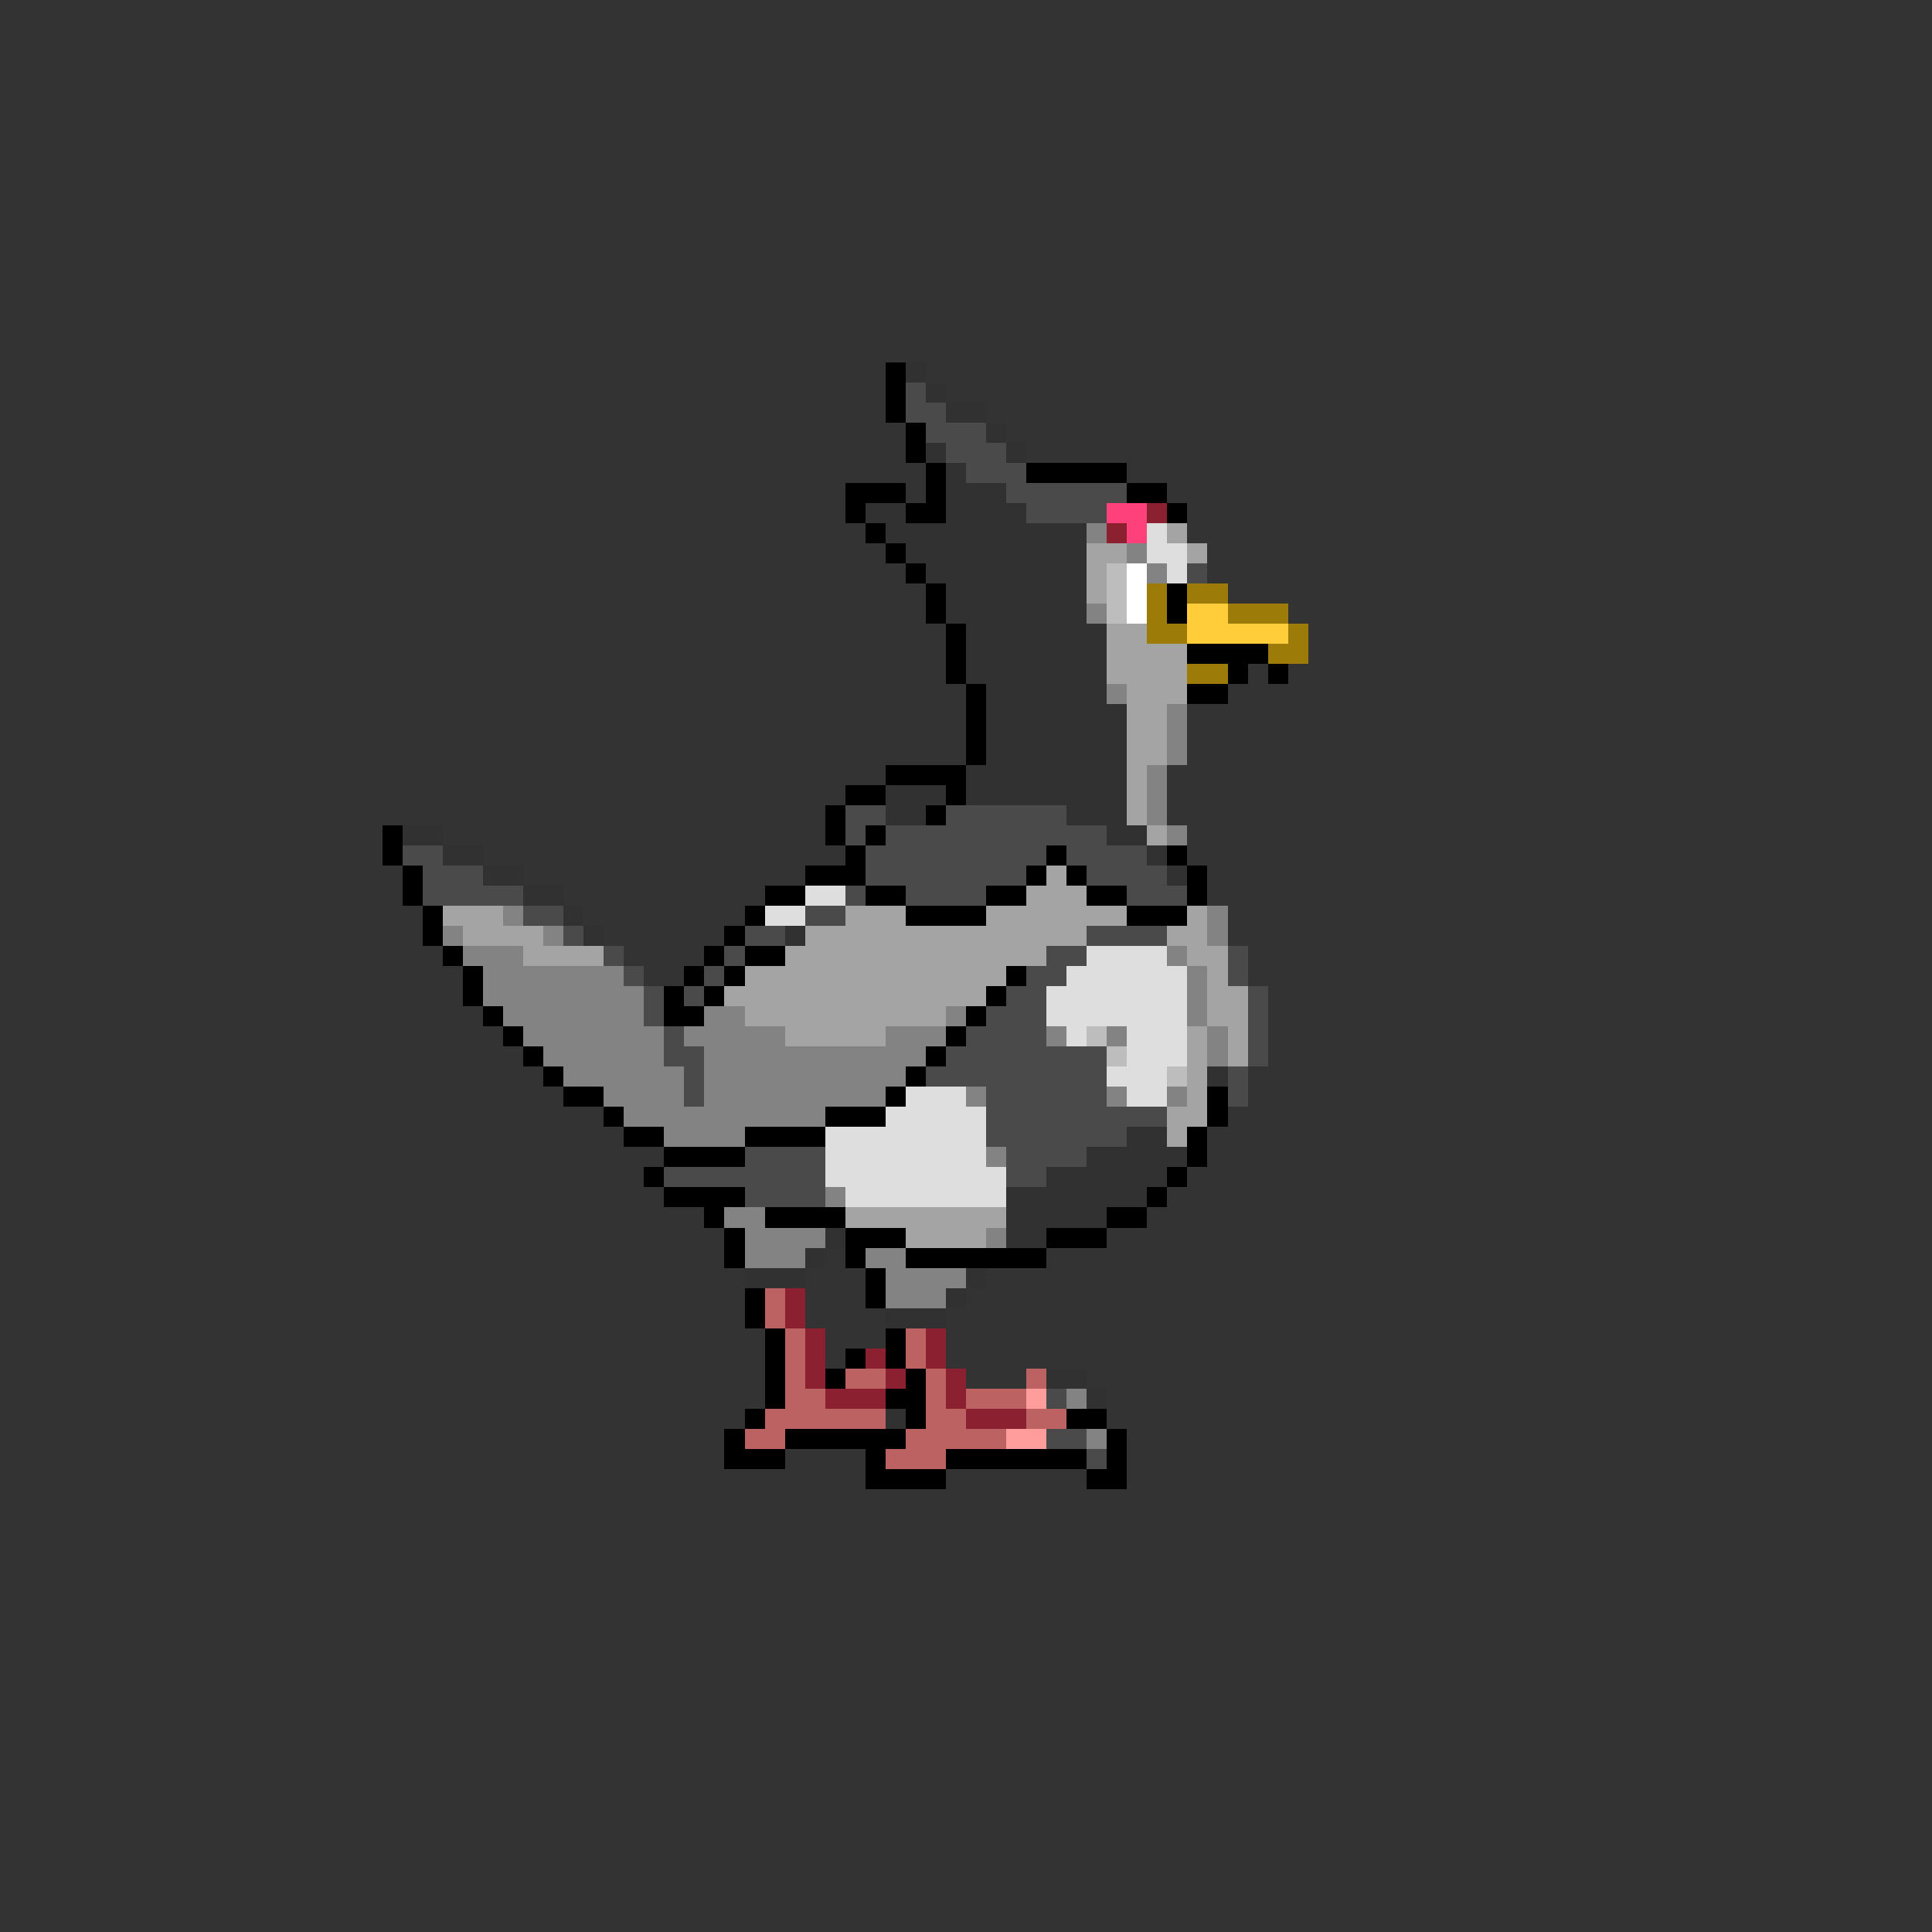 <svg xmlns="http://www.w3.org/2000/svg" viewBox="0 -0.5 96 96" shape-rendering="crispEdges">
<rect x="0" y="-0.5" width="96" height="96" fill="#333333" stroke="none"/>
<path stroke="#000000" d="M44 18h1M44 19h1M44 20h1M45 21h1M45 22h1M46 23h1M51 23h5M42 24h3M46 24h1M56 24h2M42 25h1M45 25h2M58 25h1M43 26h1M44 27h1M45 28h1M46 29h1M58 29h1M46 30h1M58 30h1M47 31h1M47 32h1M59 32h4M47 33h1M61 33h1M63 33h1M48 34h1M59 34h2M48 35h1M48 36h1M48 37h1M44 38h4M42 39h2M47 39h1M41 40h1M46 40h1M19 41h1M41 41h1M43 41h1M19 42h1M42 42h1M52 42h1M58 42h1M20 43h1M40 43h3M51 43h1M53 43h1M59 43h1M20 44h1M38 44h2M43 44h2M49 44h2M54 44h2M59 44h1M21 45h1M37 45h1M45 45h4M56 45h3M21 46h1M36 46h1M22 47h1M35 47h1M37 47h2M23 48h1M34 48h1M36 48h1M50 48h1M23 49h1M33 49h1M35 49h1M49 49h1M24 50h1M33 50h2M48 50h1M25 51h1M47 51h1M26 52h1M46 52h1M27 53h1M45 53h1M28 54h2M44 54h1M60 54h1M30 55h1M41 55h3M60 55h1M31 56h2M37 56h4M59 56h1M33 57h4M59 57h1M32 58h1M58 58h1M33 59h4M57 59h1M35 60h1M38 60h4M55 60h2M36 61h1M42 61h3M52 61h3M36 62h1M42 62h1M45 62h7M43 63h1M37 64h1M43 64h1M37 65h1M38 66h1M44 66h1M38 67h1M42 67h1M44 67h1M38 68h1M41 68h1M45 68h1M38 69h1M44 69h2M37 70h1M45 70h1M53 70h2M36 71h1M39 71h6M55 71h1M36 72h3M43 72h1M47 72h7M55 72h1M43 73h4M54 73h2" />
<path stroke="#313131" d="M45 18h1M46 19h1M47 20h2M49 21h1M46 22h1M50 22h1M47 23h1M47 24h3M43 25h2M47 25h4M44 26h10M45 27h9M46 28h8M47 29h7M47 30h7M48 31h7M48 32h7M48 33h7M49 34h6M49 35h7M49 36h7M49 37h7M48 38h8M44 39h3M48 39h8M44 40h2M53 40h3M20 41h2M55 41h2M22 42h2M57 42h1M24 43h2M58 43h1M26 44h2M28 45h1M29 46h1M39 46h1M60 53h1M56 56h2M54 57h5M52 58h6M50 59h7M50 60h5M41 61h1M50 61h2M40 62h1M37 63h3M48 63h1M47 64h1M44 65h3M52 68h2M54 69h1M44 70h1" />
<path stroke="#4a4a4a" d="M45 19h1M45 20h2M46 21h3M47 22h3M48 23h3M50 24h6M51 25h4M59 28h1M42 40h2M47 40h6M42 41h1M44 41h11M20 42h2M43 42h9M53 42h4M21 43h3M43 43h8M54 43h4M21 44h5M42 44h1M45 44h4M56 44h3M26 45h2M40 45h2M28 46h1M37 46h2M54 46h4M30 47h1M36 47h1M52 47h2M61 47h1M31 48h1M35 48h1M51 48h2M61 48h1M32 49h1M34 49h1M50 49h2M62 49h1M32 50h1M49 50h3M62 50h1M33 51h1M48 51h4M62 51h1M33 52h2M47 52h8M62 52h1M34 53h1M46 53h9M61 53h1M34 54h1M49 54h6M61 54h1M49 55h9M49 56h7M37 57h4M50 57h4M33 58h8M50 58h2M37 59h4M52 69h1M52 71h2M54 72h1" />
<path stroke="#ff417b" d="M55 25h2M56 26h1" />
<path stroke="#8b2031" d="M57 25h1M55 26h1M39 64h1M39 65h1M40 66h1M46 66h1M40 67h1M43 67h1M46 67h1M40 68h1M44 68h1M47 68h1M41 69h3M47 69h1M48 70h3" />
<path stroke="#838383" d="M54 26h1M56 27h1M57 28h1M54 30h1M55 34h1M58 35h1M58 36h1M58 37h1M57 38h1M57 39h1M57 40h1M58 41h1M25 45h1M60 45h1M22 46h1M27 46h1M60 46h1M23 47h3M58 47h1M24 48h7M59 48h1M24 49h8M59 49h1M25 50h7M35 50h2M47 50h1M59 50h1M26 51h7M34 51h5M44 51h3M52 51h1M55 51h1M60 51h1M27 52h6M35 52h11M60 52h1M28 53h6M35 53h10M30 54h4M35 54h9M48 54h1M55 54h1M58 54h1M31 55h10M33 56h4M49 57h1M41 59h1M36 60h2M37 61h4M49 61h1M37 62h3M43 62h2M44 63h4M44 64h3M53 69h1M54 71h1" />
<path stroke="#dedede" d="M57 26h1M57 27h2M58 28h1M40 44h2M38 45h2M54 47h4M53 48h6M52 49h7M52 50h7M53 51h1M56 51h3M56 52h3M55 53h3M45 54h3M56 54h2M44 55h5M41 56h8M41 57h8M41 58h9M42 59h8" />
<path stroke="#a4a4a4" d="M58 26h1M54 27h2M59 27h1M54 28h1M54 29h1M55 31h2M55 32h4M55 33h4M56 34h3M56 35h2M56 36h2M56 37h2M56 38h1M56 39h1M56 40h1M57 41h1M52 43h1M51 44h3M22 45h3M42 45h3M49 45h7M59 45h1M23 46h4M40 46h14M58 46h2M26 47h4M39 47h13M59 47h2M37 48h13M60 48h1M36 49h13M60 49h2M37 50h10M60 50h2M39 51h5M59 51h1M61 51h1M59 52h1M61 52h1M59 53h1M59 54h1M58 55h2M58 56h1M42 60h8M45 61h4" />
<path stroke="#bdbdbd" d="M55 28h1M55 29h1M55 30h1M54 51h1M55 52h1M58 53h1" />
<path stroke="#ffffff" d="M56 28h1M56 29h1M56 30h1" />
<path stroke="#9c7b08" d="M57 29h1M59 29h2M57 30h1M61 30h3M57 31h2M64 31h1M63 32h2M59 33h2" />
<path stroke="#ffcd39" d="M59 30h2M59 31h5" />
<path stroke="#bd6262" d="M38 64h1M38 65h1M39 66h1M45 66h1M39 67h1M45 67h1M39 68h1M42 68h2M46 68h1M51 68h1M39 69h2M46 69h1M48 69h3M38 70h6M46 70h2M51 70h2M37 71h2M45 71h5M44 72h3" />
<path stroke="#ff9c9c" d="M51 69h1M50 71h2" />
</svg>